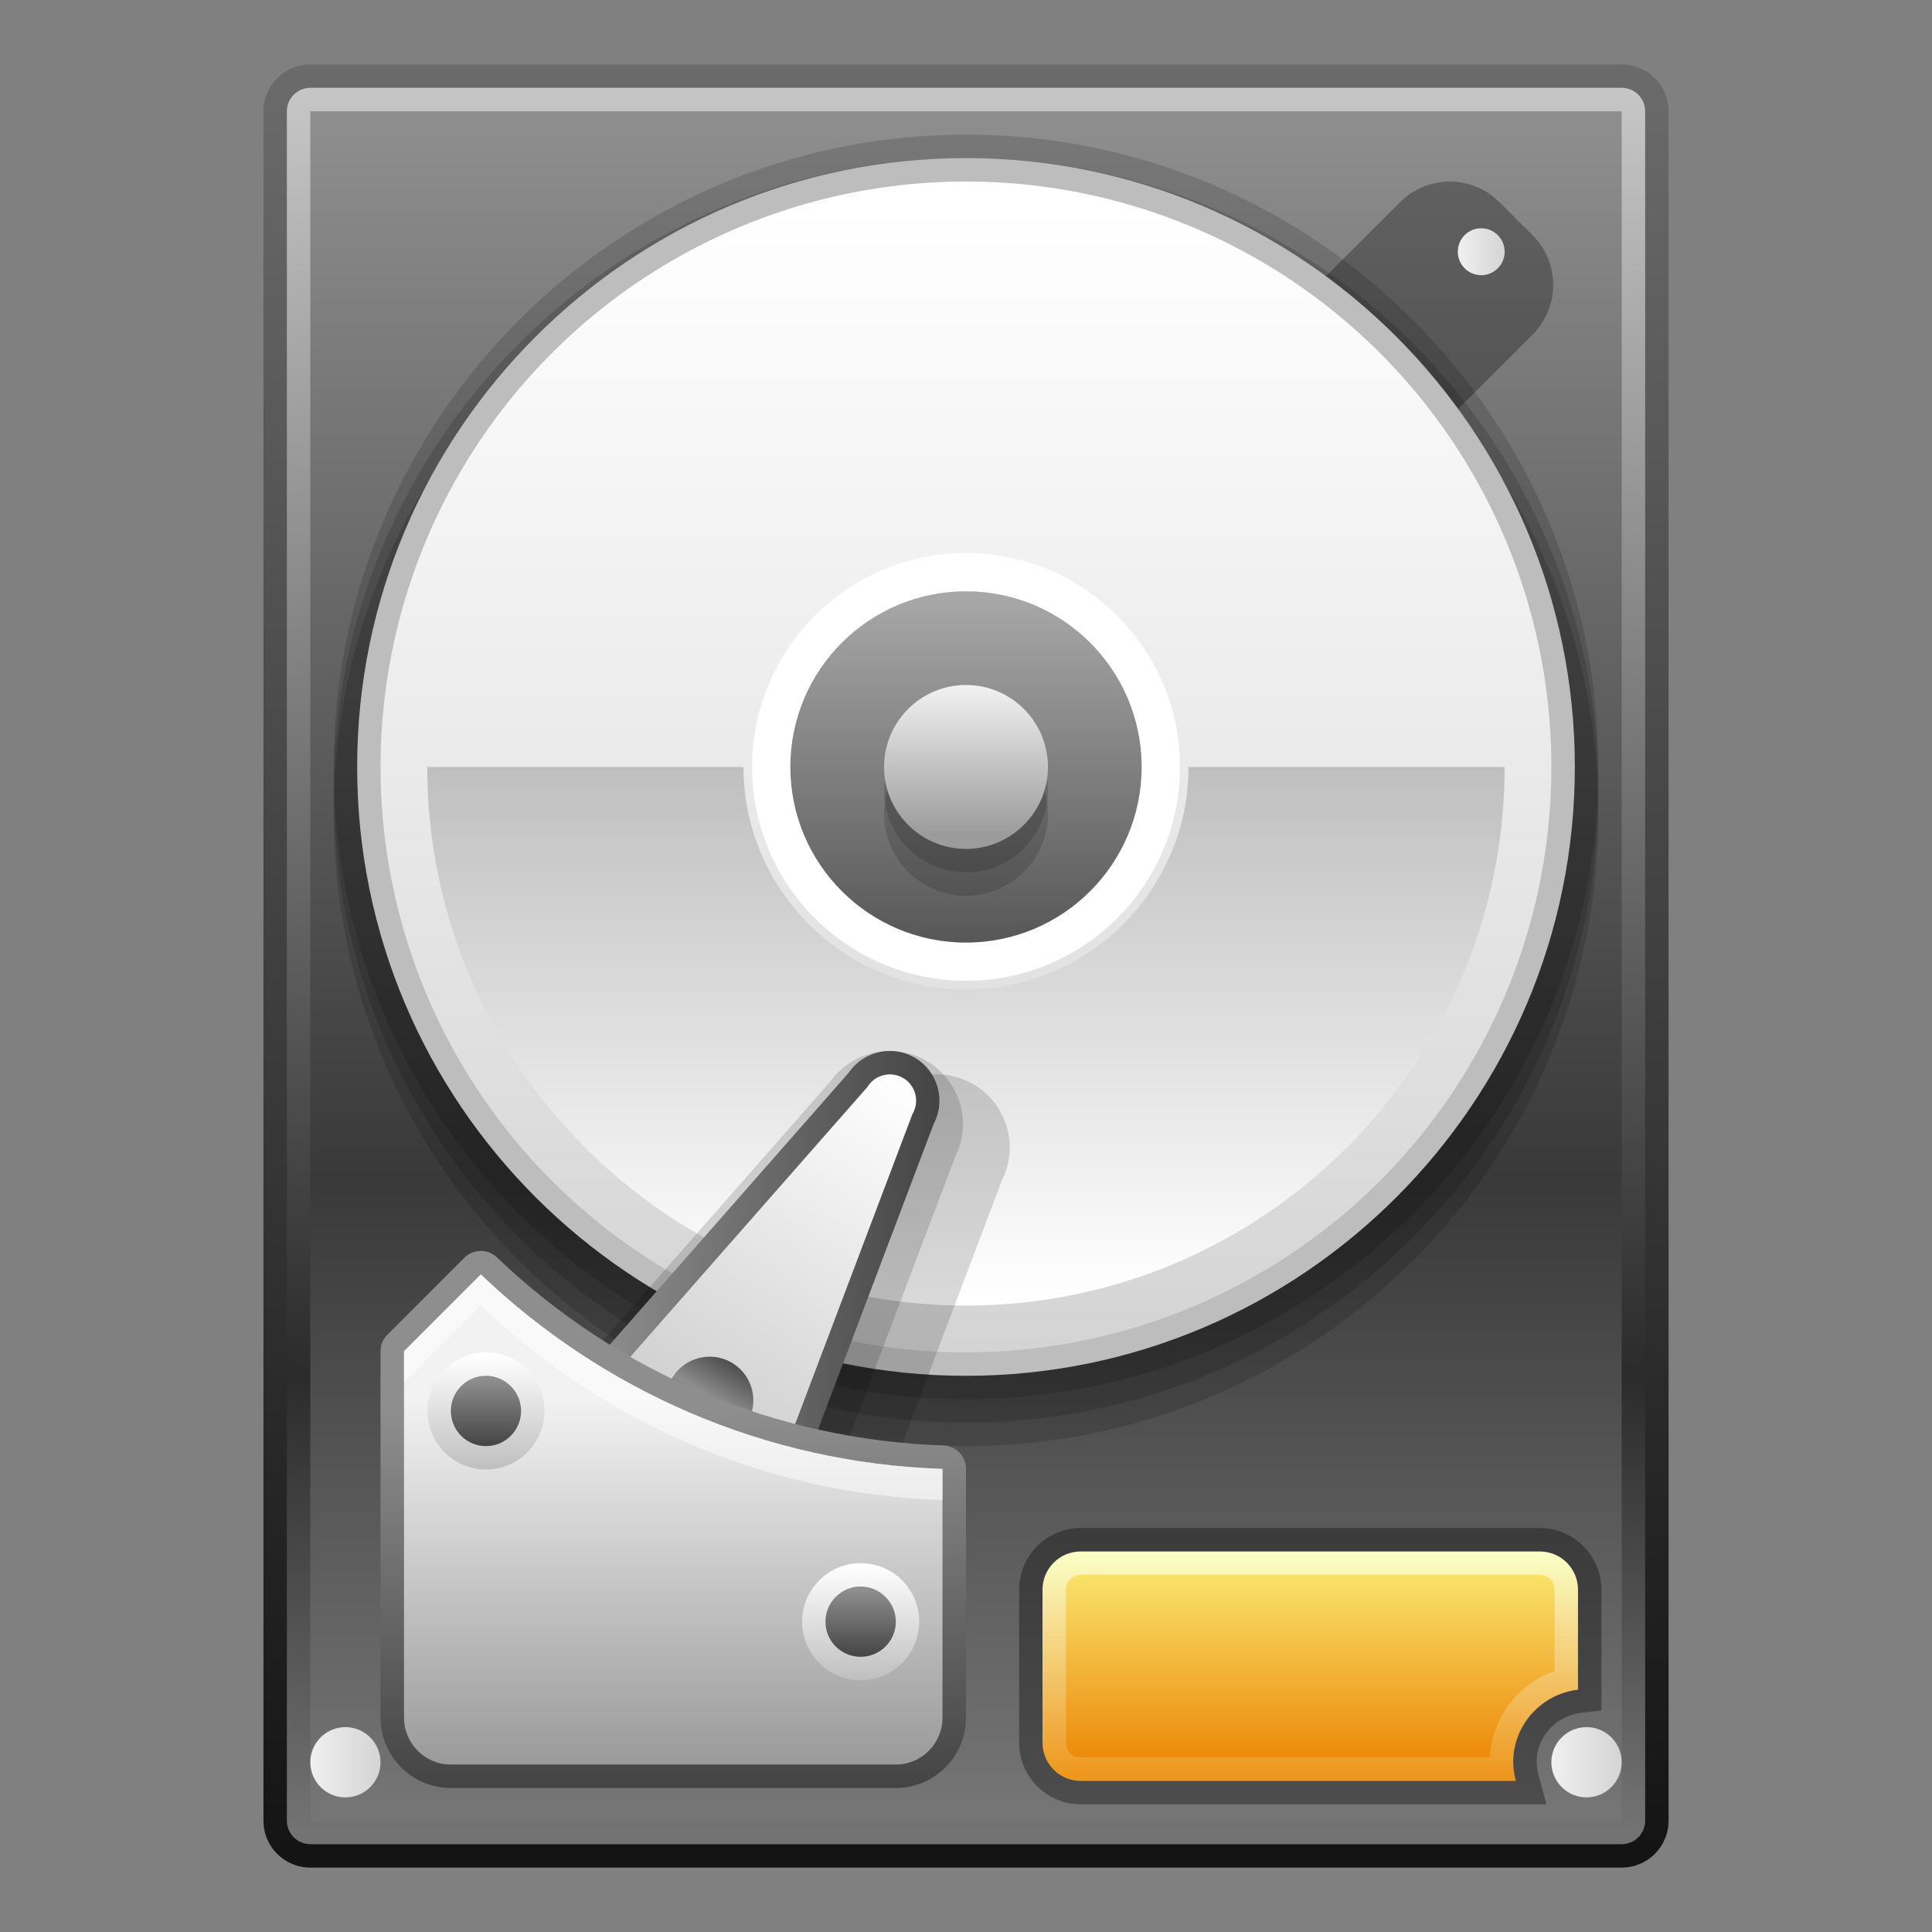 <?xml version="1.0" ?>
<!DOCTYPE svg  PUBLIC '-//W3C//DTD SVG 1.1//EN'  'http://www.w3.org/Graphics/SVG/1.1/DTD/svg11.dtd'>
<svg height="60" viewBox="0 0 60 60" width="60" xmlns="http://www.w3.org/2000/svg" xmlns:xlink="http://www.w3.org/1999/xlink">
<rect x="0" y="0" width="60" height="60" fill="#808080" stroke="none"/>
<g>
<defs>
</defs>
<rect fill="none" height="60" width="60"/>
<linearGradient gradientUnits="userSpaceOnUse" id="SVGID_1_" x1="30" x2="30" y1="1.852" y2="57.613">
	<stop offset="0" style="stop-color:#6B6B6B"/>
	<stop offset="1" style="stop-color:#141414"/>
</linearGradient>
<path d="M51.818,56.545c0,0.805-0.65,1.455-1.455,1.455H9.638c-0.804,0-1.456-0.65-1.456-1.455V3.455  C8.182,2.652,8.834,2,9.638,2h40.726c0.805,0,1.455,0.652,1.455,1.455V56.545z" fill="url(#SVGID_1_)"/>
<linearGradient gradientUnits="userSpaceOnUse" id="SVGID_2_" x1="30" x2="30" y1="2.583" y2="56.895">
	<stop offset="0" style="stop-color:#C7C7C7"/>
	<stop offset="0.739" style="stop-color:#2B2B2B"/>
	<stop offset="1" style="stop-color:#737373"/>
</linearGradient>
<path d="M9.638,57.272c-0.401,0-0.729-0.326-0.729-0.728V3.455c0-0.401,0.327-0.728,0.729-0.728h40.726  c0.401,0,0.728,0.326,0.728,0.728v53.09c0,0.401-0.326,0.728-0.728,0.728H9.638z" fill="url(#SVGID_2_)"/>
<linearGradient gradientUnits="userSpaceOnUse" id="SVGID_3_" x1="30" x2="30" y1="3.314" y2="56.178">
	<stop offset="0" style="stop-color:#8F8F8F"/>
	<stop offset="0.63" style="stop-color:#393939"/>
	<stop offset="1" style="stop-color:#757575"/>
</linearGradient>
<rect fill="url(#SVGID_3_)" height="53.09" width="40.727" x="9.637" y="3.455"/>
<path d="M45.023,12.962l2.573-2.569c0.853-0.854,0.853-2.235,0-3.088l-1.03-1.027c-0.854-0.852-2.232-0.852-3.086,0  l-2.571,2.57L45.023,12.962z" opacity="0.3"/>
<path d="M30,44.908c-10.828,0-19.638-8.805-19.638-19.636c0-10.825,8.81-19.638,19.638-19.638  s19.639,8.813,19.639,19.638C49.639,36.104,40.828,44.908,30,44.908L30,44.908z" opacity="0.15"/>
<path d="M30,44.181c-10.828,0-19.638-8.805-19.638-19.636c0-10.825,8.81-19.637,19.638-19.637  s19.639,8.812,19.639,19.637C49.639,35.376,40.828,44.181,30,44.181L30,44.181z" opacity="0.15"/>
<path d="M30,43.453c-10.828,0-19.638-8.805-19.638-19.635c0-10.826,8.81-19.638,19.638-19.638  s19.639,8.812,19.639,19.638C49.639,34.648,40.828,43.453,30,43.453L30,43.453z" opacity="0.15"/>
<path d="M30,42.727c-10.426,0-18.908-8.48-18.908-18.908c0-10.426,8.482-18.91,18.908-18.91  s18.908,8.484,18.908,18.91C48.908,34.246,40.426,42.727,30,42.727L30,42.727z" fill="#BDBDBD"/>
<linearGradient gradientUnits="userSpaceOnUse" id="SVGID_4_" x1="29.999" x2="29.999" y1="6.364" y2="42">
	<stop offset="0" style="stop-color:#FFFFFF"/>
	<stop offset="1" style="stop-color:#D4D4D4"/>
</linearGradient>
<circle cx="29.999" cy="23.818" fill="url(#SVGID_4_)" r="18.181"/>
<path d="M30,30.461c-3.662,0-6.644-2.979-6.644-6.643c0-3.662,2.981-6.643,6.644-6.643  c3.663,0,6.645,2.98,6.645,6.643C36.645,27.482,33.663,30.461,30,30.461L30,30.461z" fill="#FFFFFF"/>
<linearGradient gradientUnits="userSpaceOnUse" id="SVGID_5_" x1="30" x2="30" y1="18.581" y2="29.274">
	<stop offset="0" style="stop-color:#A7A7A7"/>
	<stop offset="1" style="stop-color:#575757"/>
</linearGradient>
<circle cx="30" cy="23.818" fill="url(#SVGID_5_)" r="5.455"/>
<path d="M30,27.818c-1.403,0-2.545-1.141-2.545-2.546c0-1.403,1.142-2.544,2.545-2.544s2.545,1.141,2.545,2.544  C32.545,26.678,31.403,27.818,30,27.818L30,27.818z" opacity="0.15"/>
<path d="M30,27.091c-1.403,0-2.545-1.141-2.545-2.546c0-1.403,1.142-2.544,2.545-2.544s2.545,1.141,2.545,2.544  C32.545,25.95,31.403,27.091,30,27.091L30,27.091z" opacity="0.15"/>
<linearGradient gradientUnits="userSpaceOnUse" id="SVGID_6_" x1="30" x2="30" y1="21.273" y2="25.88">
	<stop offset="0" style="stop-color:#F2F2F2"/>
	<stop offset="1" style="stop-color:#9C9C9C"/>
</linearGradient>
<path d="M30,26.363c-1.403,0-2.545-1.141-2.545-2.545s1.142-2.545,2.545-2.545s2.545,1.141,2.545,2.545  S31.403,26.363,30,26.363L30,26.363z" fill="url(#SVGID_6_)"/>
<linearGradient gradientTransform="matrix(1 0 0 -1 0 1816.916)" gradientUnits="userSpaceOnUse" id="SVGID_7_" x1="30" x2="30" y1="1776.706" y2="1793.098">
	<stop offset="0" style="stop-color:#FFFFFF"/>
	<stop offset="1" style="stop-color:#BFBFBF"/>
</linearGradient>
<path d="M30,30.727c3.81,0,6.91-3.1,6.91-6.908h9.818c0,9.225-7.504,16.727-16.729,16.727  s-16.729-7.502-16.729-16.727h9.819C23.091,27.627,26.191,30.727,30,30.727z" fill="url(#SVGID_7_)"/>
<linearGradient gradientUnits="userSpaceOnUse" id="SVGID_8_" x1="45.273" x2="46.728" y1="7.818" y2="7.818">
	<stop offset="0" style="stop-color:#F0F0F0"/>
	<stop offset="1" style="stop-color:#D4D4D4"/>
</linearGradient>
<path d="M46.729,7.816c0,0.406-0.325,0.73-0.729,0.73c-0.4,0-0.726-0.324-0.726-0.73  c0-0.402,0.325-0.727,0.726-0.727C46.403,7.09,46.729,7.414,46.729,7.816z" fill="url(#SVGID_8_)"/>
<linearGradient gradientUnits="userSpaceOnUse" id="SVGID_9_" x1="48.18" x2="50.363" y1="54.728" y2="54.728">
	<stop offset="0" style="stop-color:#F0F0F0"/>
	<stop offset="1" style="stop-color:#D4D4D4"/>
</linearGradient>
<path d="M50.363,54.727c0,0.604-0.489,1.093-1.09,1.093c-0.603,0-1.094-0.489-1.094-1.093  c0-0.6,0.491-1.09,1.094-1.09C49.874,53.637,50.363,54.127,50.363,54.727z" fill="url(#SVGID_9_)"/>
<path d="M25.234,48.957c-1.146,0-3.191-0.967-3.472-1.135c-0.158-0.096-3.782-2.328-2.635-4.234l0.034-0.057  l0.076-0.105l7.997-9.101c0.427-0.602,1.117-0.959,1.856-0.959c0.411,0,0.813,0.112,1.167,0.323  c1.021,0.617,1.392,1.911,0.858,2.969l-4.311,11.394l-0.035,0.058C26.436,48.668,25.888,48.957,25.234,48.957L25.234,48.957z" opacity="0.15"/>
<path d="M23.779,48.229c-1.146,0-3.19-0.966-3.471-1.134c-0.158-0.097-3.782-2.328-2.635-4.235l0.033-0.057  l0.077-0.104l7.996-9.102c0.428-0.602,1.117-0.959,1.857-0.959c0.41,0,0.813,0.112,1.166,0.324c1.022,0.616,1.393,1.91,0.859,2.969  l-4.311,11.393l-0.035,0.058C24.981,47.94,24.433,48.229,23.779,48.229L23.779,48.229z" opacity="0.15"/>
<linearGradient gradientUnits="userSpaceOnUse" id="SVGID_10_" x1="18.184" x2="29.177" y1="39.707" y2="39.707">
	<stop offset="0.036" style="stop-color:#8E8E8E"/>
	<stop offset="1" style="stop-color:#444444"/>
</linearGradient>
<path d="M23.779,46.775c-0.917,0-2.807-0.857-3.097-1.031c-0.036-0.021-3.123-2.012-2.386-3.236l0.033-0.057  l8.024-9.132c0.285-0.421,0.771-0.681,1.283-0.681c0.278,0,0.553,0.076,0.792,0.22c0.705,0.426,0.95,1.331,0.567,2.049l-4.302,11.37  l-0.034,0.057C24.562,46.499,24.315,46.775,23.779,46.775L23.779,46.775z" fill="url(#SVGID_10_)"/>
<linearGradient gradientTransform="matrix(0.567 0.341 -0.341 0.567 193.558 513.624)" gradientUnits="userSpaceOnUse" id="SVGID_11_" x1="-588.83" x2="-588.83" y1="-492.929" y2="-472.799">
	<stop offset="0" style="stop-color:#FFFFFF"/>
	<stop offset="1" style="stop-color:#CCCCCC"/>
</linearGradient>
<path d="M24.038,45.959c-0.233,0.387-2.597-0.607-2.981-0.838l0,0c-0.384-0.234-2.37-1.852-2.137-2.238  l8.016-9.123c0.234-0.385,0.736-0.508,1.12-0.277l0,0c0.385,0.232,0.509,0.732,0.28,1.117L24.038,45.959z" fill="url(#SVGID_11_)"/>
<linearGradient gradientTransform="matrix(0.567 0.341 -0.341 0.567 193.558 513.624)" gradientUnits="userSpaceOnUse" id="SVGID_12_" x1="-588.832" x2="-588.832" y1="-477.65" y2="-473.626">
	<stop offset="0" style="stop-color:#444444"/>
	<stop offset="0.545" style="stop-color:#8E8E8E"/>
	<stop offset="1" style="stop-color:#444444"/>
</linearGradient>
<path d="M23.201,44.189c-0.384,0.643-1.219,0.852-1.863,0.463c-0.642-0.387-0.849-1.221-0.463-1.863  c0.389-0.641,1.221-0.848,1.863-0.463C23.381,42.715,23.588,43.547,23.201,44.189z" fill="url(#SVGID_12_)"/>
<linearGradient gradientUnits="userSpaceOnUse" id="SVGID_13_" x1="9.638" x2="11.817" y1="54.728" y2="54.728">
	<stop offset="0" style="stop-color:#F0F0F0"/>
	<stop offset="1" style="stop-color:#D4D4D4"/>
</linearGradient>
<path d="M11.817,54.727c0,0.604-0.487,1.093-1.091,1.093c-0.599,0-1.089-0.489-1.089-1.093  c0-0.6,0.49-1.09,1.089-1.09C11.33,53.637,11.817,54.127,11.817,54.727z" fill="url(#SVGID_13_)"/>
<linearGradient gradientUnits="userSpaceOnUse" id="SVGID_14_" x1="20.909" x2="20.909" y1="43.817" y2="55.53">
	<stop offset="0" style="stop-color:#8E8E8E"/>
	<stop offset="1" style="stop-color:#444444"/>
</linearGradient>
<path d="M14.002,55.527c-1.205,0-2.185-0.98-2.185-2.186V41.965c0-0.195,0.075-0.379,0.215-0.516  l2.387-2.387c0.142-0.141,0.328-0.213,0.514-0.213c0.184,0,0.362,0.064,0.501,0.201c3.761,3.598,8.684,5.67,13.863,5.84  C29.689,44.902,30,45.229,30,45.617v7.725c0,1.205-0.979,2.186-2.18,2.186H14.002z" fill="url(#SVGID_14_)"/>
<linearGradient gradientUnits="userSpaceOnUse" id="SVGID_15_" x1="20.909" x2="20.909" y1="43.433" y2="54.599">
	<stop offset="0" style="stop-color:#F2F2F2"/>
	<stop offset="1" style="stop-color:#9C9C9C"/>
</linearGradient>
<path d="M12.547,41.965v11.377c0,0.803,0.65,1.457,1.455,1.457H27.82c0.802,0,1.45-0.654,1.45-1.457V50  v-3.461v-0.922c-5.55-0.184-10.578-2.447-14.338-6.039L12.547,41.965z" fill="url(#SVGID_15_)"/>
<path d="M14.933,39.578l-2.386,2.387v0.969l2.386-2.389c3.76,3.592,8.788,5.861,14.338,6.043v-0.049  v-0.922C23.721,45.434,18.692,43.17,14.933,39.578z" fill="#FFFFFF" opacity="0.5"/>
<linearGradient gradientUnits="userSpaceOnUse" id="SVGID_16_" x1="26.729" x2="26.729" y1="48.617" y2="52.181">
	<stop offset="0" style="stop-color:#FFFFFF"/>
	<stop offset="1" style="stop-color:#BFBFBF"/>
</linearGradient>
<path d="M26.729,52.181c-1.003,0-1.819-0.815-1.819-1.817c0-1.003,0.816-1.819,1.819-1.819  s1.819,0.816,1.819,1.819C28.548,51.365,27.731,52.181,26.729,52.181L26.729,52.181z" fill="url(#SVGID_16_)"/>
<linearGradient gradientUnits="userSpaceOnUse" id="SVGID_17_" x1="26.727" x2="26.727" y1="49.315" y2="51.453">
	<stop offset="0.036" style="stop-color:#8E8E8E"/>
	<stop offset="1" style="stop-color:#444444"/>
</linearGradient>
<path d="M27.82,50.363c0,0.605-0.492,1.09-1.092,1.09c-0.604,0-1.093-0.484-1.093-1.09  c0-0.602,0.489-1.092,1.093-1.092C27.328,49.271,27.82,49.762,27.82,50.363z" fill="url(#SVGID_17_)"/>
<linearGradient gradientUnits="userSpaceOnUse" id="SVGID_18_" x1="15.093" x2="15.093" y1="42.072" y2="45.638">
	<stop offset="0" style="stop-color:#FFFFFF"/>
	<stop offset="1" style="stop-color:#BFBFBF"/>
</linearGradient>
<path d="M15.092,45.638c-1.002,0-1.816-0.817-1.816-1.821c0-1.002,0.814-1.817,1.816-1.817  c1.003,0,1.817,0.815,1.817,1.817C16.909,44.82,16.095,45.638,15.092,45.638L15.092,45.638z" fill="url(#SVGID_18_)"/>
<linearGradient gradientUnits="userSpaceOnUse" id="SVGID_19_" x1="15.092" x2="15.092" y1="42.77" y2="44.91">
	<stop offset="0.036" style="stop-color:#8E8E8E"/>
	<stop offset="1" style="stop-color:#444444"/>
</linearGradient>
<path d="M16.182,43.816c0,0.605-0.487,1.094-1.09,1.094c-0.604,0-1.09-0.488-1.09-1.094  c0-0.598,0.486-1.09,1.09-1.09C15.694,42.727,16.182,43.219,16.182,43.816z" fill="url(#SVGID_19_)"/>
<path d="M33.564,56.036c-1.056,0-1.914-0.859-1.914-1.915v-4.75c0-1.057,0.858-1.917,1.914-1.917h14.254  c1.056,0,1.915,0.86,1.915,1.917v3.749l-0.642,0.077c-0.781,0.093-1.37,0.75-1.37,1.529c0,0.119,0.02,0.251,0.058,0.394l0.247,0.916  H33.564z" opacity="0.35"/>
<linearGradient gradientUnits="userSpaceOnUse" id="SVGID_20_" x1="40.691" x2="40.691" y1="48.257" y2="55.137">
	<stop offset="0" style="stop-color:#FAFFC7"/>
	<stop offset="1" style="stop-color:#EE971E"/>
</linearGradient>
<path d="M49.006,52.475v-3.104c0-0.658-0.529-1.189-1.188-1.189H33.564c-0.658,0-1.188,0.531-1.188,1.189  v4.75c0,0.656,0.529,1.188,1.188,1.188h13.513c-0.05-0.185-0.083-0.381-0.083-0.582C46.994,53.564,47.874,52.609,49.006,52.475z" fill="url(#SVGID_20_)"/>
<linearGradient gradientUnits="userSpaceOnUse" id="SVGID_21_" x1="40.691" x2="40.691" y1="48.968" y2="54.446">
	<stop offset="0" style="stop-color:#F9E169"/>
	<stop offset="1" style="stop-color:#ED8C0D"/>
</linearGradient>
<path d="M33.564,54.582c-0.254,0-0.46-0.207-0.46-0.461v-4.75c0-0.256,0.206-0.463,0.46-0.463h14.254  c0.254,0,0.46,0.207,0.46,0.463V51.9c-1.137,0.398-1.948,1.45-2.008,2.682H33.564z" fill="url(#SVGID_21_)"/>
<rect fill="none" height="60" width="60"/>
</g>
</svg>